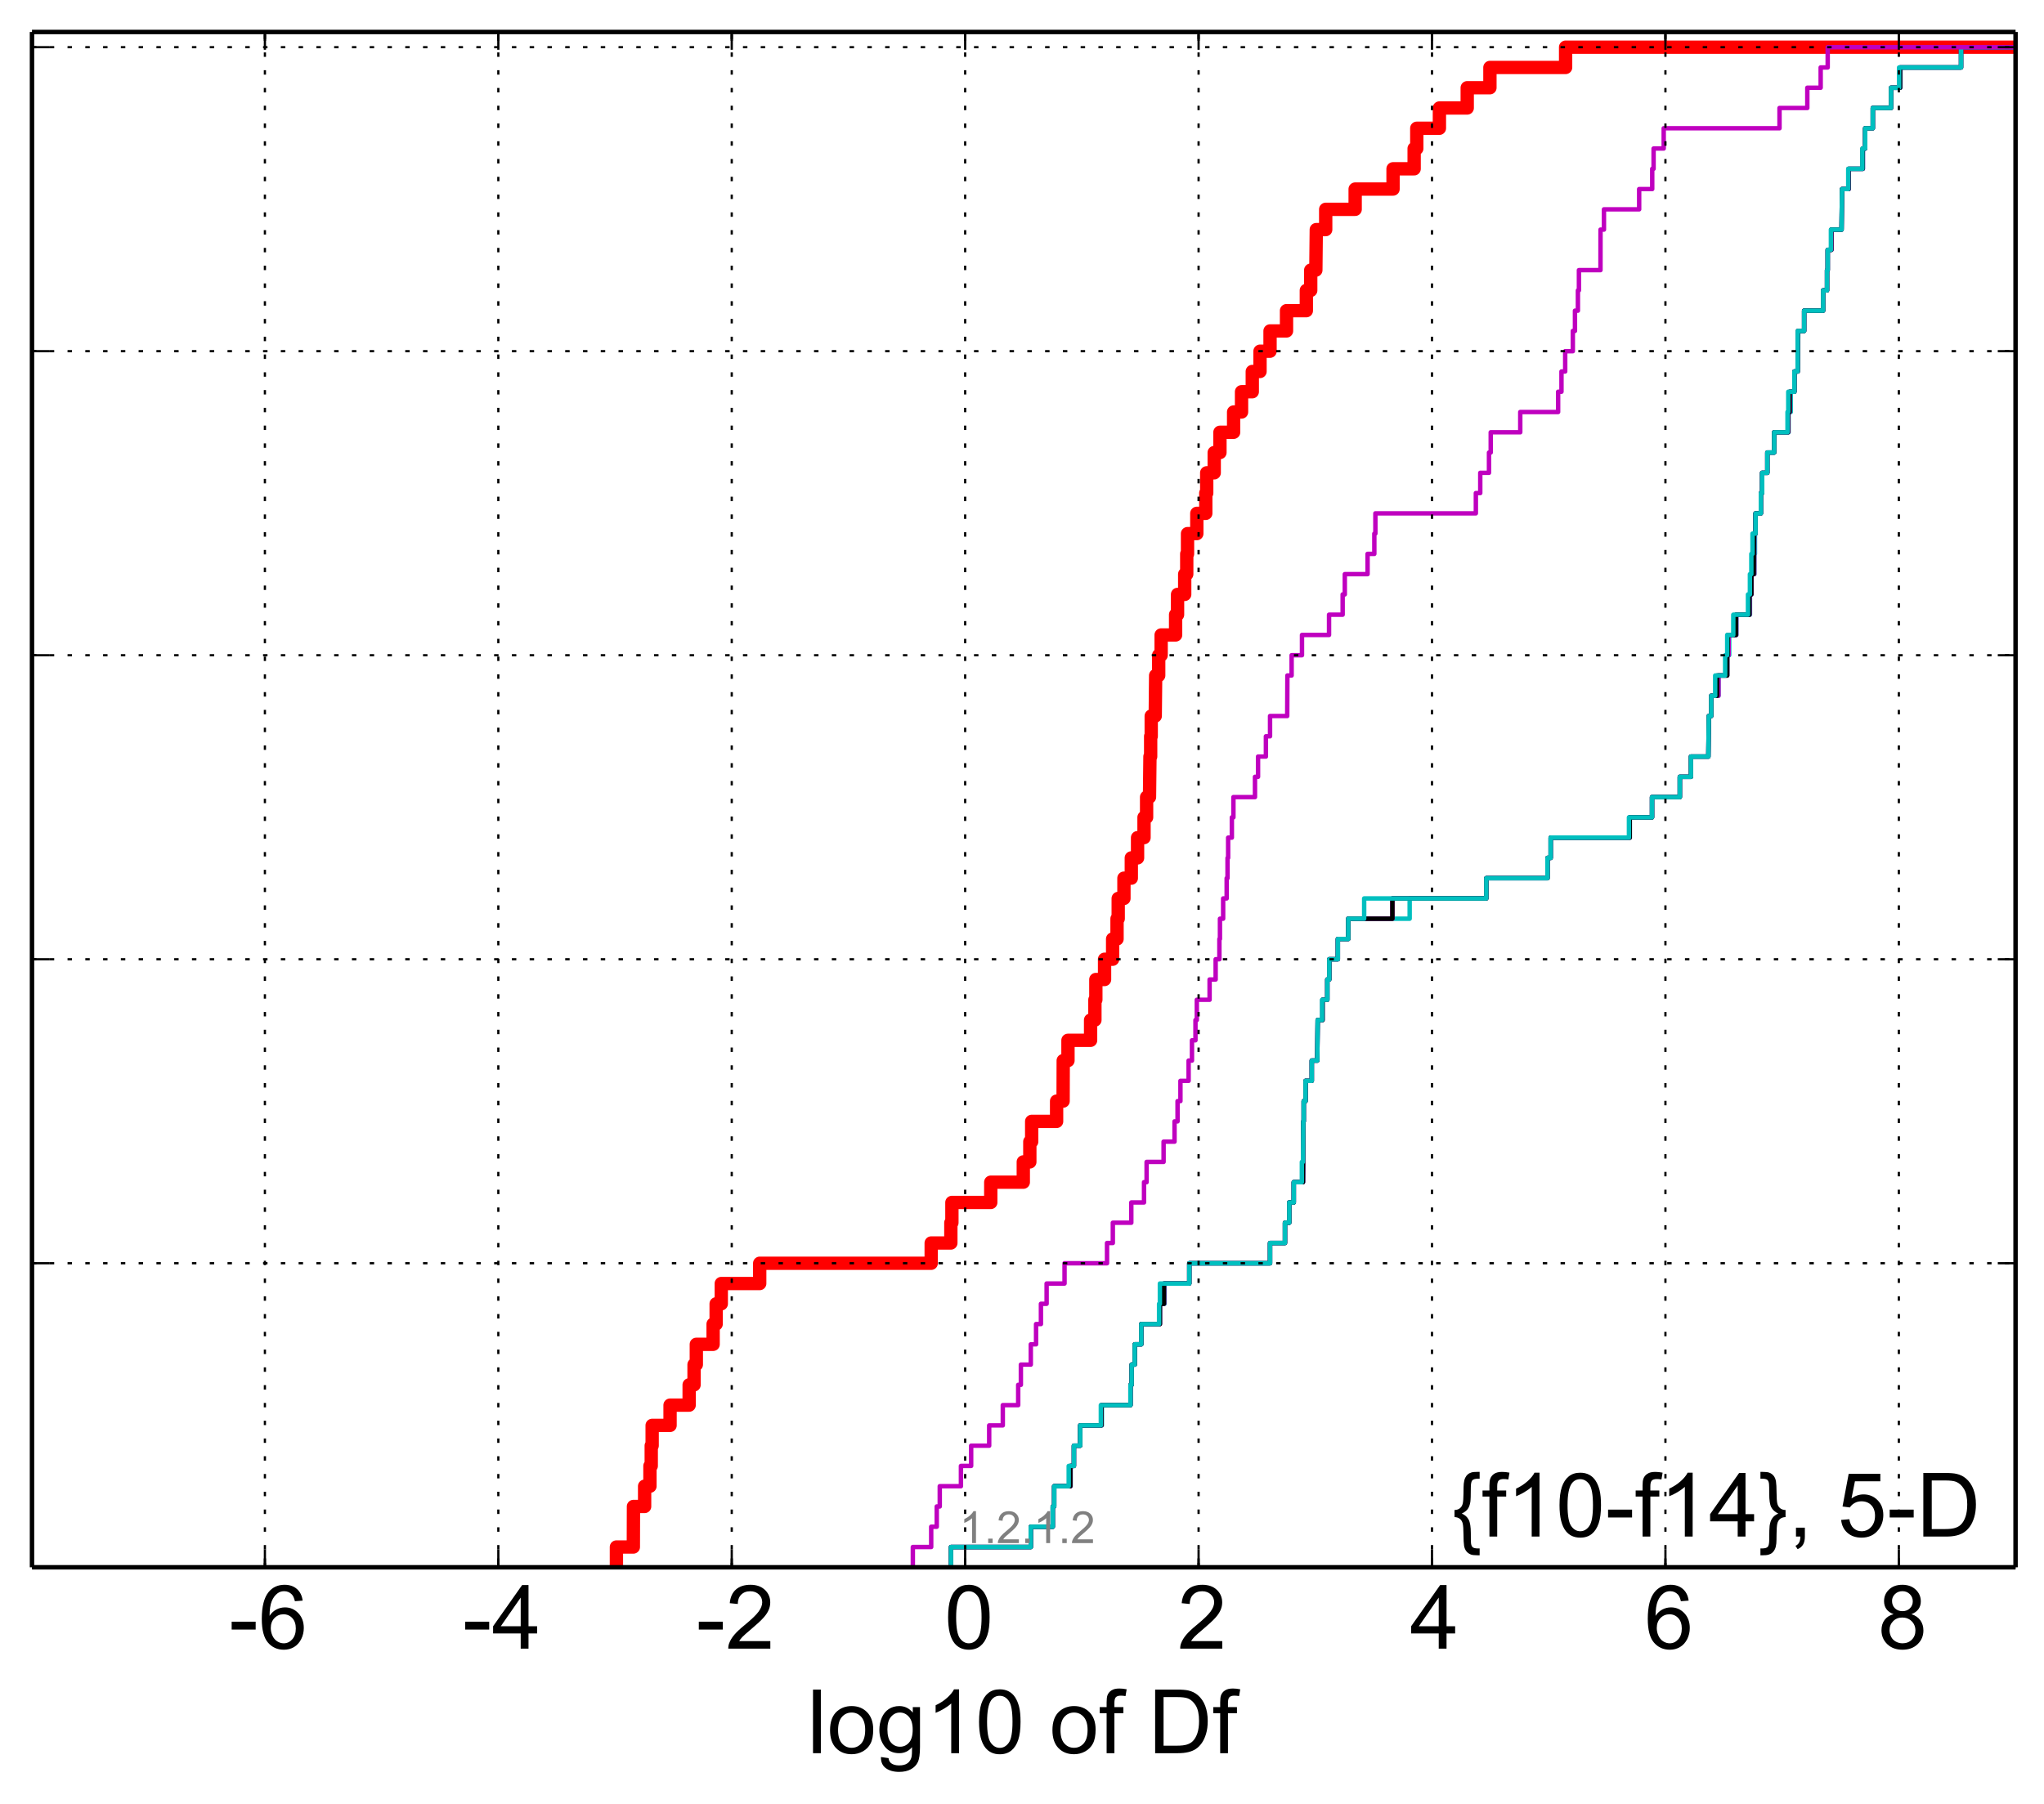 <?xml version="1.0" encoding="utf-8" standalone="no"?>
<!DOCTYPE svg PUBLIC "-//W3C//DTD SVG 1.1//EN"
  "http://www.w3.org/Graphics/SVG/1.1/DTD/svg11.dtd">
<!-- Created with matplotlib (http://matplotlib.org/) -->
<svg height="406pt" version="1.1" viewBox="0 0 460 406" width="460pt" xmlns="http://www.w3.org/2000/svg" xmlns:xlink="http://www.w3.org/1999/xlink">
 <defs>
  <style type="text/css">
*{stroke-linecap:butt;stroke-linejoin:round;}
  </style>
 </defs>
 <g id="figure_1">
  <g id="patch_1">
   <path d="
M0 406.059
L460.8 406.059
L460.8 0
L0 0
z
" style="fill:#ffffff;"/>
  </g>
  <g id="axes_1">
   <g id="patch_2">
    <path d="
M7.2 352.8
L453.6 352.8
L453.6 7.2
L7.2 7.2
z
" style="fill:#ffffff;"/>
   </g>
   <g id="line2d_1">
    <path clip-path="url(#p5bee155178)" d="
M138.723 352.8
L138.723 348.238
L142.533 348.238
L142.56 339.113
L145.071 339.113
L145.071 334.55
L146.269 334.55
L146.269 329.988
L146.559 329.988
L146.559 325.426
L146.765 325.426
L146.765 320.863
L150.796 320.863
L150.796 316.301
L155.092 316.301
L155.092 311.739
L156.195 311.739
L156.195 307.176
L156.706 307.176
L156.706 302.614
L160.487 302.614
L160.487 298.051
L161.168 298.051
L161.168 293.489
L162.324 293.489
L162.324 288.927
L170.971 288.927
L170.971 284.364
L209.564 284.364
L209.564 279.802
L213.988 279.802
L213.988 275.24
L214.225 275.24
L214.225 270.677
L222.97 270.677
L222.97 266.115
L230.291 266.115
L230.291 261.552
L231.762 261.552
L231.762 256.99
L232.178 256.99
L232.178 252.428
L237.787 252.428
L237.787 247.865
L239.25 247.865
L239.277 238.741
L240.346 238.741
L240.346 234.178
L245.435 234.178
L245.435 229.616
L246.407 229.616
L246.407 225.053
L246.619 225.053
L246.619 220.491
L248.579 220.491
L248.579 215.929
L250.395 215.929
L250.395 211.366
L251.387 211.366
L251.387 206.804
L251.651 206.804
L251.651 202.242
L252.941 202.242
L252.941 197.679
L254.599 197.679
L254.599 193.117
L256.007 193.117
L256.007 188.554
L257.461 188.554
L257.461 183.992
L258.041 183.992
L258.041 179.43
L258.694 179.43
L258.795 170.305
L258.955 170.305
L258.955 165.743
L259.081 165.743
L259.081 161.18
L259.985 161.18
L260.079 152.055
L260.765 152.055
L260.765 147.493
L261.314 147.493
L261.314 142.931
L264.568 142.931
L264.568 138.368
L265.007 138.368
L265.007 133.806
L266.615 133.806
L266.615 129.244
L267.076 129.244
L267.076 124.681
L267.251 124.681
L267.251 120.119
L269.342 120.119
L269.342 115.556
L271.359 115.556
L271.359 110.994
L271.569 110.994
L271.569 106.432
L273.258 106.432
L273.258 101.869
L274.548 101.869
L274.548 97.307
L277.623 97.307
L277.623 92.745
L279.408 92.745
L279.408 88.182
L281.824 88.182
L281.824 83.62
L283.566 83.62
L283.566 79.057
L285.822 79.057
L285.822 74.495
L289.53 74.495
L289.53 69.933
L293.989 69.933
L293.989 65.37
L294.977 65.37
L294.977 60.808
L296.13 60.808
L296.228 51.683
L298.348 51.683
L298.348 47.121
L304.977 47.121
L304.977 42.558
L313.503 42.558
L313.503 37.996
L318.252 37.996
L318.252 33.434
L318.845 33.434
L318.845 28.871
L323.936 28.871
L323.936 24.309
L330.197 24.309
L330.197 19.747
L335.305 19.747
L335.305 15.184
L352.338 15.184
L352.338 10.622
L352.338 10.622
L453.6 10.622
L453.6 10.622" style="fill:none;stroke:#ff0000;stroke-linecap:square;stroke-width:3.0;"/>
   </g>
   <g id="line2d_2">
    <path clip-path="url(#p5bee155178)" d="
M214.023 352.8
L214.023 348.238
L231.981 348.238
L231.981 343.675
L236.926 343.675
L236.926 339.113
L237.243 339.113
L237.243 334.55
L240.947 334.55
L240.947 329.988
L241.682 329.988
L241.682 325.426
L243.09 325.426
L243.09 320.863
L247.98 320.863
L247.98 316.301
L254.416 316.301
L254.416 311.739
L254.676 311.739
L254.676 307.176
L255.374 307.176
L255.374 302.614
L256.84 302.614
L256.84 298.051
L261.031 298.051
L261.031 293.489
L262.085 293.489
L262.085 288.927
L267.648 288.927
L267.648 284.364
L285.822 284.364
L285.822 279.802
L289.177 279.802
L289.177 275.24
L290.14 275.24
L290.14 270.677
L291.159 270.677
L291.159 266.115
L293.24 266.115
L293.34 252.428
L293.4 252.428
L293.4 247.865
L293.814 247.865
L293.814 243.303
L295.214 243.303
L295.214 238.741
L296.448 238.741
L296.543 229.616
L297.642 229.616
L297.642 225.053
L298.71 225.053
L298.71 220.491
L299.148 220.491
L299.148 215.929
L301.084 215.929
L301.084 211.366
L303.415 211.366
L303.415 206.804
L317.245 206.804
L317.245 202.242
L334.487 202.242
L334.487 197.679
L348.263 197.679
L348.263 193.117
L348.98 193.117
L348.98 188.554
L366.786 188.554
L366.786 183.992
L371.785 183.992
L371.785 179.43
L378.043 179.43
L378.043 174.867
L380.547 174.867
L380.547 170.305
L384.465 170.305
L384.561 161.18
L385.103 161.18
L385.103 156.618
L386.745 156.618
L386.745 152.055
L388.707 152.055
L388.707 147.493
L389.157 147.493
L389.157 142.931
L390.76 142.931
L390.76 138.368
L393.831 138.368
L393.831 133.806
L394.136 133.806
L394.136 129.244
L394.815 129.244
L394.815 124.681
L394.954 124.681
L394.954 120.119
L395.082 120.119
L395.082 115.556
L396.287 115.556
L396.287 110.994
L396.568 110.994
L396.568 106.432
L397.737 106.432
L397.737 101.869
L399.274 101.869
L399.274 97.307
L402.52 97.307
L402.52 92.745
L403.022 92.745
L403.022 88.182
L403.831 88.182
L403.831 83.62
L404.582 83.62
L404.693 74.495
L406.019 74.495
L406.019 69.933
L410.289 69.933
L410.289 65.37
L411.17 65.37
L411.17 60.808
L411.322 60.808
L411.322 56.245
L412.176 56.245
L412.176 51.683
L414.445 51.683
L414.545 42.558
L416.081 42.558
L416.081 37.996
L419.244 37.996
L419.244 33.434
L419.752 33.434
L419.752 28.871
L421.474 28.871
L421.474 24.309
L425.574 24.309
L425.574 19.747
L427.702 19.747
L427.702 15.184
L441.332 15.184
L441.332 10.622
L441.332 10.622
L453.6 10.622
L453.6 10.622" style="fill:none;stroke:#00bfbf;stroke-linecap:square;"/>
   </g>
   <g id="line2d_3">
    <path clip-path="url(#p5bee155178)" d="
M214.023 352.8
L214.023 348.238
L231.981 348.238
L231.981 343.675
L236.926 343.675
L236.926 339.113
L237.243 339.113
L237.243 334.55
L240.896 334.55
L240.896 329.988
L241.682 329.988
L241.682 325.426
L243.09 325.426
L243.09 320.863
L247.87 320.863
L247.87 316.301
L254.416 316.301
L254.416 311.739
L254.676 311.739
L254.676 307.176
L255.374 307.176
L255.374 302.614
L256.84 302.614
L256.84 298.051
L261.031 298.051
L261.031 293.489
L261.983 293.489
L261.983 288.927
L267.648 288.927
L267.648 284.364
L285.822 284.364
L285.822 279.802
L289.177 279.802
L289.177 275.24
L290.14 275.24
L290.14 270.677
L291.159 270.677
L291.159 266.115
L293.24 266.115
L293.335 252.428
L293.4 252.428
L293.4 247.865
L293.814 247.865
L293.814 243.303
L295.214 243.303
L295.214 238.741
L296.448 238.741
L296.543 229.616
L297.628 229.616
L297.628 225.053
L298.71 225.053
L298.71 220.491
L299.148 220.491
L299.148 215.929
L301.084 215.929
L301.084 211.366
L303.415 211.366
L303.415 206.804
L313.356 206.804
L313.356 202.242
L334.487 202.242
L334.487 197.679
L348.263 197.679
L348.263 193.117
L348.98 193.117
L348.98 188.554
L366.775 188.554
L366.775 183.992
L371.785 183.992
L371.785 179.43
L378.043 179.43
L378.043 174.867
L380.547 174.867
L380.547 170.305
L384.465 170.305
L384.561 161.18
L385.103 161.18
L385.103 156.618
L386.745 156.618
L386.745 152.055
L388.707 152.055
L388.707 147.493
L389.028 147.493
L389.028 142.931
L390.744 142.931
L390.744 138.368
L393.743 138.368
L393.743 133.806
L394.136 133.806
L394.136 129.244
L394.792 129.244
L394.799 120.119
L395.082 120.119
L395.082 115.556
L396.287 115.556
L396.287 110.994
L396.568 110.994
L396.568 106.432
L397.737 106.432
L397.737 101.869
L399.274 101.869
L399.274 97.307
L402.413 97.307
L402.413 92.745
L402.807 92.745
L402.807 88.182
L403.831 88.182
L403.831 83.62
L404.582 83.62
L404.642 74.495
L406.019 74.495
L406.019 69.933
L410.289 69.933
L410.289 65.37
L411.17 65.37
L411.17 60.808
L411.322 60.808
L411.322 56.245
L412.176 56.245
L412.176 51.683
L414.445 51.683
L414.545 42.558
L416.051 42.558
L416.051 37.996
L419.244 37.996
L419.244 33.434
L419.752 33.434
L419.752 28.871
L421.474 28.871
L421.474 24.309
L425.574 24.309
L425.574 19.747
L427.6 19.747
L427.6 15.184
L441.332 15.184
L441.332 10.622
L441.332 10.622
L453.6 10.622
L453.6 10.622" style="fill:none;stroke:#bf00bf;stroke-linecap:square;"/>
   </g>
   <g id="line2d_4">
    <path clip-path="url(#p5bee155178)" d="
M214.023 352.8
L214.023 348.238
L231.981 348.238
L231.981 343.675
L236.926 343.675
L236.926 339.113
L237.243 339.113
L237.243 334.55
L240.874 334.55
L240.874 329.988
L241.682 329.988
L241.682 325.426
L243.09 325.426
L243.09 320.863
L247.868 320.863
L247.868 316.301
L254.416 316.301
L254.416 311.739
L254.676 311.739
L254.676 307.176
L255.374 307.176
L255.374 302.614
L256.84 302.614
L256.84 298.051
L261.031 298.051
L261.031 293.489
L261.939 293.489
L261.939 288.927
L267.648 288.927
L267.648 284.364
L285.822 284.364
L285.822 279.802
L289.177 279.802
L289.177 275.24
L290.14 275.24
L290.14 270.677
L291.159 270.677
L291.159 266.115
L293.231 266.115
L293.306 252.428
L293.4 252.428
L293.4 247.865
L293.814 247.865
L293.814 243.303
L295.214 243.303
L295.214 238.741
L296.448 238.741
L296.543 229.616
L297.628 229.616
L297.628 225.053
L298.71 225.053
L298.71 220.491
L299.148 220.491
L299.148 215.929
L301.084 215.929
L301.084 211.366
L303.415 211.366
L303.415 206.804
L313.356 206.804
L313.356 202.242
L334.487 202.242
L334.487 197.679
L348.263 197.679
L348.263 193.117
L348.98 193.117
L348.98 188.554
L366.768 188.554
L366.768 183.992
L371.785 183.992
L371.785 179.43
L378.043 179.43
L378.043 174.867
L380.547 174.867
L380.547 170.305
L384.465 170.305
L384.561 161.18
L385.103 161.18
L385.103 156.618
L386.439 156.618
L386.439 152.055
L388.707 152.055
L388.707 147.493
L388.842 147.493
L388.842 142.931
L390.678 142.931
L390.678 138.368
L393.691 138.368
L393.691 133.806
L394.136 133.806
L394.136 129.244
L394.679 129.244
L394.739 120.119
L395.082 120.119
L395.082 115.556
L396.287 115.556
L396.287 110.994
L396.568 110.994
L396.568 106.432
L397.737 106.432
L397.737 101.869
L399.274 101.869
L399.274 97.307
L402.373 97.307
L402.373 92.745
L402.741 92.745
L402.741 88.182
L403.831 88.182
L403.831 83.62
L404.582 83.62
L404.617 74.495
L406.019 74.495
L406.019 69.933
L410.289 69.933
L410.289 65.37
L411.17 65.37
L411.17 60.808
L411.322 60.808
L411.322 56.245
L412.119 56.245
L412.119 51.683
L414.445 51.683
L414.545 42.558
L416.006 42.558
L416.006 37.996
L419.19 37.996
L419.19 33.434
L419.752 33.434
L419.752 28.871
L421.474 28.871
L421.474 24.309
L425.574 24.309
L425.574 19.747
L427.6 19.747
L427.6 15.184
L441.332 15.184
L441.332 10.622
L441.332 10.622
L453.6 10.622
L453.6 10.622" style="fill:none;stroke:#000000;stroke-linecap:square;"/>
   </g>
   <g id="line2d_5">
    <path clip-path="url(#p5bee155178)" d="
M214.023 352.8
L214.023 348.238
L231.981 348.238
L231.981 343.675
L236.926 343.675
L236.926 339.113
L237.243 339.113
L237.243 334.55
L240.512 334.55
L240.512 329.988
L241.682 329.988
L241.682 325.426
L243.09 325.426
L243.09 320.863
L247.744 320.863
L247.744 316.301
L254.416 316.301
L254.416 311.739
L254.676 311.739
L254.676 307.176
L255.374 307.176
L255.374 302.614
L256.84 302.614
L256.84 298.051
L260.849 298.051
L260.849 293.489
L261.031 293.489
L261.031 288.927
L267.648 288.927
L267.648 284.364
L285.822 284.364
L285.822 279.802
L289.177 279.802
L289.177 275.24
L290.14 275.24
L290.14 270.677
L291.159 270.677
L291.159 266.115
L292.981 266.115
L292.981 261.552
L293.24 261.552
L293.306 252.428
L293.4 252.428
L293.4 247.865
L293.814 247.865
L293.814 243.303
L295.214 243.303
L295.214 238.741
L296.448 238.741
L296.543 229.616
L297.54 229.616
L297.54 225.053
L298.71 225.053
L298.71 220.491
L299.148 220.491
L299.148 215.929
L301.084 215.929
L301.084 211.366
L303.415 211.366
L303.415 206.804
L307.003 206.804
L307.003 202.242
L334.487 202.242
L334.487 197.679
L348.263 197.679
L348.263 193.117
L348.98 193.117
L348.98 188.554
L366.594 188.554
L366.594 183.992
L371.785 183.992
L371.785 179.43
L378.043 179.43
L378.043 174.867
L380.547 174.867
L380.547 170.305
L384.465 170.305
L384.561 161.18
L385.103 161.18
L385.103 156.618
L386.002 156.618
L386.002 152.055
L388.246 152.055
L388.246 147.493
L388.707 147.493
L388.707 142.931
L390.076 142.931
L390.076 138.368
L393.381 138.368
L393.381 133.806
L393.815 133.806
L393.815 129.244
L394.136 129.244
L394.136 124.681
L394.401 124.681
L394.401 120.119
L395.082 120.119
L395.082 115.556
L396.287 115.556
L396.287 110.994
L396.568 110.994
L396.568 106.432
L397.737 106.432
L397.737 101.869
L399.274 101.869
L399.274 97.307
L402.279 97.307
L402.279 92.745
L402.45 92.745
L402.45 88.182
L403.831 88.182
L403.831 83.62
L404.57 83.62
L404.582 74.495
L406.019 74.495
L406.019 69.933
L410.289 69.933
L410.289 65.37
L411.17 65.37
L411.17 60.808
L411.322 60.808
L411.322 56.245
L412.043 56.245
L412.043 51.683
L414.445 51.683
L414.545 42.558
L415.945 42.558
L415.945 37.996
L419.129 37.996
L419.129 33.434
L419.752 33.434
L419.752 28.871
L421.474 28.871
L421.474 24.309
L425.574 24.309
L425.574 19.747
L427.391 19.747
L427.391 15.184
L441.332 15.184
L441.332 10.622
L441.332 10.622
L453.6 10.622
L453.6 10.622" style="fill:none;stroke:#00bfbf;stroke-linecap:square;"/>
   </g>
   <g id="line2d_6">
    <path clip-path="url(#p5bee155178)" d="
M205.433 352.8
L205.433 348.238
L209.564 348.238
L209.564 343.675
L210.812 343.675
L210.812 339.113
L211.492 339.113
L211.492 334.55
L216.257 334.55
L216.257 329.988
L218.559 329.988
L218.559 325.426
L222.615 325.426
L222.615 320.863
L225.679 320.863
L225.679 316.301
L229.144 316.301
L229.144 311.739
L229.747 311.739
L229.747 307.176
L231.981 307.176
L231.981 302.614
L233.164 302.614
L233.164 298.051
L234.259 298.051
L234.259 293.489
L235.54 293.489
L235.54 288.927
L239.574 288.927
L239.574 284.364
L249.136 284.364
L249.136 279.802
L250.44 279.802
L250.44 275.24
L254.599 275.24
L254.599 270.677
L257.461 270.677
L257.461 266.115
L258.041 266.115
L258.041 261.552
L261.865 261.552
L261.865 256.99
L264.328 256.99
L264.328 252.428
L265.007 252.428
L265.007 247.865
L265.655 247.865
L265.655 243.303
L267.495 243.303
L267.495 238.741
L268.251 238.741
L268.251 234.178
L269.039 234.178
L269.039 229.616
L269.342 229.616
L269.342 225.053
L272.218 225.053
L272.218 220.491
L273.58 220.491
L273.58 215.929
L274.423 215.929
L274.423 211.366
L274.548 211.366
L274.548 206.804
L275.269 206.804
L275.269 202.242
L276.06 202.242
L276.06 197.679
L276.254 197.679
L276.254 193.117
L276.391 193.117
L276.391 188.554
L277.229 188.554
L277.229 183.992
L277.58 183.992
L277.58 179.43
L282.433 179.43
L282.433 174.867
L283.122 174.867
L283.122 170.305
L284.889 170.305
L284.889 165.743
L285.822 165.743
L285.822 161.18
L289.687 161.18
L289.726 152.055
L290.678 152.055
L290.678 147.493
L293.011 147.493
L293.011 142.931
L299.099 142.931
L299.099 138.368
L302.163 138.368
L302.163 133.806
L302.646 133.806
L302.646 129.244
L307.771 129.244
L307.771 124.681
L309.292 124.681
L309.292 120.119
L309.528 120.119
L309.528 115.556
L332.139 115.556
L332.139 110.994
L333.131 110.994
L333.131 106.432
L335.094 106.432
L335.094 101.869
L335.484 101.869
L335.484 97.307
L342.133 97.307
L342.133 92.745
L350.655 92.745
L350.655 88.182
L351.408 88.182
L351.408 83.62
L352.246 83.62
L352.246 79.057
L353.963 79.057
L353.963 74.495
L354.444 74.495
L354.444 69.933
L355.106 69.933
L355.106 65.37
L355.334 65.37
L355.334 60.808
L360.187 60.808
L360.197 51.683
L360.968 51.683
L360.968 47.121
L368.891 47.121
L368.891 42.558
L371.833 42.558
L371.833 37.996
L372.14 37.996
L372.14 33.434
L374.416 33.434
L374.416 28.871
L400.478 28.871
L400.478 24.309
L406.733 24.309
L406.733 19.747
L409.74 19.747
L409.74 15.184
L411.322 15.184
L411.322 10.622
L411.322 10.622
L453.6 10.622
L453.6 10.622" style="fill:none;stroke:#bf00bf;stroke-linecap:square;"/>
   </g>
   <g id="matplotlib.axis_1">
    <g id="xtick_1"/>
    <g id="xtick_2">
     <g id="line2d_7">
      <path clip-path="url(#p5bee155178)" d="
M59.617 352.8
L59.617 7.2" style="fill:none;stroke:#000000;stroke-dasharray:1,3;stroke-dashoffset:0.0;stroke-width:0.5;"/>
     </g>
     <g id="line2d_8">
      <defs>
       <path d="
M0 0
L0 -4" id="m93b0483c22" style="stroke:#000000;stroke-width:0.5;"/>
      </defs>
      <g>
       <use style="stroke:#000000;stroke-width:0.5;" x="59.617" xlink:href="#m93b0483c22" y="352.8"/>
      </g>
     </g>
     <g id="line2d_9">
      <defs>
       <path d="
M0 0
L0 4" id="m741efc42ff" style="stroke:#000000;stroke-width:0.5;"/>
      </defs>
      <g>
       <use style="stroke:#000000;stroke-width:0.5;" x="59.617" xlink:href="#m741efc42ff" y="7.2"/>
      </g>
     </g>
     <g id="text_1">
      <!-- -6 -->
      <defs>
       <path d="
M3.172 21.484
L3.172 30.328
L30.172 30.328
L30.172 21.484
z
" id="ArialMT-2d"/>
       <path d="
M49.75 54.047
L41.016 53.375
Q39.844 58.547 37.703 60.891
Q34.125 64.656 28.906 64.656
Q24.703 64.656 21.531 62.312
Q17.391 59.281 14.984 53.469
Q12.594 47.656 12.5 36.922
Q15.672 41.75 20.266 44.094
Q24.859 46.438 29.891 46.438
Q38.672 46.438 44.844 39.969
Q51.031 33.5 51.031 23.25
Q51.031 16.5 48.125 10.719
Q45.219 4.938 40.141 1.859
Q35.062 -1.219 28.609 -1.219
Q17.625 -1.219 10.688 6.859
Q3.766 14.938 3.766 33.5
Q3.766 54.25 11.422 63.672
Q18.109 71.875 29.438 71.875
Q37.891 71.875 43.281 67.141
Q48.688 62.406 49.75 54.047
M13.875 23.188
Q13.875 18.656 15.797 14.5
Q17.719 10.359 21.188 8.172
Q24.656 6 28.469 6
Q34.031 6 38.031 10.484
Q42.047 14.984 42.047 22.703
Q42.047 30.125 38.078 34.391
Q34.125 38.672 28.125 38.672
Q22.172 38.672 18.016 34.391
Q13.875 30.125 13.875 23.188" id="ArialMT-36"/>
      </defs>
      <g transform="translate(51.502 371.116)scale(0.2 -0.2)">
       <use xlink:href="#ArialMT-2d"/>
       <use x="33.301" xlink:href="#ArialMT-36"/>
      </g>
     </g>
    </g>
    <g id="xtick_3">
     <g id="line2d_10">
      <path clip-path="url(#p5bee155178)" d="
M112.148 352.8
L112.148 7.2" style="fill:none;stroke:#000000;stroke-dasharray:1,3;stroke-dashoffset:0.0;stroke-width:0.5;"/>
     </g>
     <g id="line2d_11">
      <g>
       <use style="stroke:#000000;stroke-width:0.5;" x="112.148" xlink:href="#m93b0483c22" y="352.8"/>
      </g>
     </g>
     <g id="line2d_12">
      <g>
       <use style="stroke:#000000;stroke-width:0.5;" x="112.148" xlink:href="#m741efc42ff" y="7.2"/>
      </g>
     </g>
     <g id="text_2">
      <!-- -4 -->
      <defs>
       <path d="
M32.328 0
L32.328 17.141
L1.266 17.141
L1.266 25.203
L33.938 71.578
L41.109 71.578
L41.109 25.203
L50.781 25.203
L50.781 17.141
L41.109 17.141
L41.109 0
z

M32.328 25.203
L32.328 57.469
L9.906 25.203
z
" id="ArialMT-34"/>
      </defs>
      <g transform="translate(104.058 371.116)scale(0.2 -0.2)">
       <use xlink:href="#ArialMT-2d"/>
       <use x="33.301" xlink:href="#ArialMT-34"/>
      </g>
     </g>
    </g>
    <g id="xtick_4">
     <g id="line2d_13">
      <path clip-path="url(#p5bee155178)" d="
M164.679 352.8
L164.679 7.2" style="fill:none;stroke:#000000;stroke-dasharray:1,3;stroke-dashoffset:0.0;stroke-width:0.5;"/>
     </g>
     <g id="line2d_14">
      <g>
       <use style="stroke:#000000;stroke-width:0.5;" x="164.679" xlink:href="#m93b0483c22" y="352.8"/>
      </g>
     </g>
     <g id="line2d_15">
      <g>
       <use style="stroke:#000000;stroke-width:0.5;" x="164.679" xlink:href="#m741efc42ff" y="7.2"/>
      </g>
     </g>
     <g id="text_3">
      <!-- -2 -->
      <defs>
       <path d="
M50.344 8.453
L50.344 0
L3.031 0
Q2.938 3.172 4.047 6.109
Q5.859 10.938 9.828 15.625
Q13.812 20.312 21.344 26.469
Q33.016 36.031 37.109 41.625
Q41.219 47.219 41.219 52.203
Q41.219 57.422 37.469 61
Q33.734 64.594 27.734 64.594
Q21.391 64.594 17.578 60.781
Q13.766 56.984 13.719 50.25
L4.688 51.172
Q5.609 61.281 11.656 66.578
Q17.719 71.875 27.938 71.875
Q38.234 71.875 44.234 66.156
Q50.25 60.453 50.25 52
Q50.25 47.703 48.484 43.547
Q46.734 39.406 42.656 34.812
Q38.578 30.219 29.109 22.219
Q21.188 15.578 18.938 13.203
Q16.703 10.844 15.234 8.453
z
" id="ArialMT-32"/>
      </defs>
      <g transform="translate(156.633 371.116)scale(0.2 -0.2)">
       <use xlink:href="#ArialMT-2d"/>
       <use x="33.301" xlink:href="#ArialMT-32"/>
      </g>
     </g>
    </g>
    <g id="xtick_5">
     <g id="line2d_16">
      <path clip-path="url(#p5bee155178)" d="
M217.21 352.8
L217.21 7.2" style="fill:none;stroke:#000000;stroke-dasharray:1,3;stroke-dashoffset:0.0;stroke-width:0.5;"/>
     </g>
     <g id="line2d_17">
      <g>
       <use style="stroke:#000000;stroke-width:0.5;" x="217.21" xlink:href="#m93b0483c22" y="352.8"/>
      </g>
     </g>
     <g id="line2d_18">
      <g>
       <use style="stroke:#000000;stroke-width:0.5;" x="217.21" xlink:href="#m741efc42ff" y="7.2"/>
      </g>
     </g>
     <g id="text_4">
      <!-- 0 -->
      <defs>
       <path d="
M4.156 35.297
Q4.156 48 6.766 55.734
Q9.375 63.484 14.516 67.672
Q19.672 71.875 27.484 71.875
Q33.25 71.875 37.594 69.547
Q41.938 67.234 44.766 62.859
Q47.609 58.5 49.219 52.219
Q50.828 45.953 50.828 35.297
Q50.828 22.703 48.234 14.969
Q45.656 7.234 40.5 3
Q35.359 -1.219 27.484 -1.219
Q17.141 -1.219 11.234 6.203
Q4.156 15.141 4.156 35.297
M13.188 35.297
Q13.188 17.672 17.312 11.828
Q21.438 6 27.484 6
Q33.547 6 37.672 11.859
Q41.797 17.719 41.797 35.297
Q41.797 52.984 37.672 58.781
Q33.547 64.594 27.391 64.594
Q21.344 64.594 17.719 59.469
Q13.188 52.938 13.188 35.297" id="ArialMT-30"/>
      </defs>
      <g transform="translate(212.543 371.116)scale(0.2 -0.2)">
       <use xlink:href="#ArialMT-30"/>
      </g>
     </g>
    </g>
    <g id="xtick_6">
     <g id="line2d_19">
      <path clip-path="url(#p5bee155178)" d="
M269.741 352.8
L269.741 7.2" style="fill:none;stroke:#000000;stroke-dasharray:1,3;stroke-dashoffset:0.0;stroke-width:0.5;"/>
     </g>
     <g id="line2d_20">
      <g>
       <use style="stroke:#000000;stroke-width:0.5;" x="269.741" xlink:href="#m93b0483c22" y="352.8"/>
      </g>
     </g>
     <g id="line2d_21">
      <g>
       <use style="stroke:#000000;stroke-width:0.5;" x="269.741" xlink:href="#m741efc42ff" y="7.2"/>
      </g>
     </g>
     <g id="text_5">
      <!-- 2 -->
      <g transform="translate(265.001 371.116)scale(0.2 -0.2)">
       <use xlink:href="#ArialMT-32"/>
      </g>
     </g>
    </g>
    <g id="xtick_7">
     <g id="line2d_22">
      <path clip-path="url(#p5bee155178)" d="
M322.272 352.8
L322.272 7.2" style="fill:none;stroke:#000000;stroke-dasharray:1,3;stroke-dashoffset:0.0;stroke-width:0.5;"/>
     </g>
     <g id="line2d_23">
      <g>
       <use style="stroke:#000000;stroke-width:0.5;" x="322.272" xlink:href="#m93b0483c22" y="352.8"/>
      </g>
     </g>
     <g id="line2d_24">
      <g>
       <use style="stroke:#000000;stroke-width:0.5;" x="322.272" xlink:href="#m741efc42ff" y="7.2"/>
      </g>
     </g>
     <g id="text_6">
      <!-- 4 -->
      <g transform="translate(317.321 371.116)scale(0.2 -0.2)">
       <use xlink:href="#ArialMT-34"/>
      </g>
     </g>
    </g>
    <g id="xtick_8">
     <g id="line2d_25">
      <path clip-path="url(#p5bee155178)" d="
M374.803 352.8
L374.803 7.2" style="fill:none;stroke:#000000;stroke-dasharray:1,3;stroke-dashoffset:0.0;stroke-width:0.5;"/>
     </g>
     <g id="line2d_26">
      <g>
       <use style="stroke:#000000;stroke-width:0.5;" x="374.803" xlink:href="#m93b0483c22" y="352.8"/>
      </g>
     </g>
     <g id="line2d_27">
      <g>
       <use style="stroke:#000000;stroke-width:0.5;" x="374.803" xlink:href="#m741efc42ff" y="7.2"/>
      </g>
     </g>
     <g id="text_7">
      <!-- 6 -->
      <g transform="translate(370.077 371.116)scale(0.2 -0.2)">
       <use xlink:href="#ArialMT-36"/>
      </g>
     </g>
    </g>
    <g id="xtick_9">
     <g id="line2d_28">
      <path clip-path="url(#p5bee155178)" d="
M427.334 352.8
L427.334 7.2" style="fill:none;stroke:#000000;stroke-dasharray:1,3;stroke-dashoffset:0.0;stroke-width:0.5;"/>
     </g>
     <g id="line2d_29">
      <g>
       <use style="stroke:#000000;stroke-width:0.5;" x="427.334" xlink:href="#m93b0483c22" y="352.8"/>
      </g>
     </g>
     <g id="line2d_30">
      <g>
       <use style="stroke:#000000;stroke-width:0.5;" x="427.334" xlink:href="#m741efc42ff" y="7.2"/>
      </g>
     </g>
     <g id="text_8">
      <!-- 8 -->
      <defs>
       <path d="
M17.672 38.812
Q12.203 40.828 9.562 44.531
Q6.938 48.25 6.938 53.422
Q6.938 61.234 12.547 66.547
Q18.172 71.875 27.484 71.875
Q36.859 71.875 42.578 66.422
Q48.297 60.984 48.297 53.172
Q48.297 48.188 45.672 44.5
Q43.062 40.828 37.75 38.812
Q44.344 36.672 47.781 31.875
Q51.219 27.094 51.219 20.453
Q51.219 11.281 44.719 5.031
Q38.234 -1.219 27.641 -1.219
Q17.047 -1.219 10.547 5.047
Q4.047 11.328 4.047 20.703
Q4.047 27.688 7.594 32.391
Q11.141 37.109 17.672 38.812
M15.922 53.719
Q15.922 48.641 19.188 45.406
Q22.469 42.188 27.688 42.188
Q32.766 42.188 36.016 45.375
Q39.266 48.578 39.266 53.219
Q39.266 58.062 35.906 61.359
Q32.562 64.656 27.594 64.656
Q22.562 64.656 19.234 61.422
Q15.922 58.203 15.922 53.719
M13.094 20.656
Q13.094 16.891 14.875 13.375
Q16.656 9.859 20.172 7.922
Q23.688 6 27.734 6
Q34.031 6 38.125 10.047
Q42.234 14.109 42.234 20.359
Q42.234 26.703 38.016 30.859
Q33.797 35.016 27.438 35.016
Q21.234 35.016 17.156 30.906
Q13.094 26.812 13.094 20.656" id="ArialMT-38"/>
      </defs>
      <g transform="translate(422.617 371.116)scale(0.2 -0.2)">
       <use xlink:href="#ArialMT-38"/>
      </g>
     </g>
    </g>
    <g id="xtick_10"/>
    <g id="xtick_11">
     <g id="line2d_31">
      <defs>
       <path d="
M0 0
L0 -2" id="m177f7580d0" style="stroke:#000000;stroke-width:0.5;"/>
      </defs>
      <g>
       <use style="stroke:#000000;stroke-width:0.5;" x="59.617" xlink:href="#m177f7580d0" y="352.8"/>
      </g>
     </g>
     <g id="line2d_32">
      <defs>
       <path d="
M0 0
L0 2" id="m5284c7e2a0" style="stroke:#000000;stroke-width:0.5;"/>
      </defs>
      <g>
       <use style="stroke:#000000;stroke-width:0.5;" x="59.617" xlink:href="#m5284c7e2a0" y="7.2"/>
      </g>
     </g>
    </g>
    <g id="xtick_12">
     <g id="line2d_33">
      <g>
       <use style="stroke:#000000;stroke-width:0.5;" x="112.148" xlink:href="#m177f7580d0" y="352.8"/>
      </g>
     </g>
     <g id="line2d_34">
      <g>
       <use style="stroke:#000000;stroke-width:0.5;" x="112.148" xlink:href="#m5284c7e2a0" y="7.2"/>
      </g>
     </g>
    </g>
    <g id="xtick_13">
     <g id="line2d_35">
      <g>
       <use style="stroke:#000000;stroke-width:0.5;" x="164.679" xlink:href="#m177f7580d0" y="352.8"/>
      </g>
     </g>
     <g id="line2d_36">
      <g>
       <use style="stroke:#000000;stroke-width:0.5;" x="164.679" xlink:href="#m5284c7e2a0" y="7.2"/>
      </g>
     </g>
    </g>
    <g id="xtick_14">
     <g id="line2d_37">
      <g>
       <use style="stroke:#000000;stroke-width:0.5;" x="217.21" xlink:href="#m177f7580d0" y="352.8"/>
      </g>
     </g>
     <g id="line2d_38">
      <g>
       <use style="stroke:#000000;stroke-width:0.5;" x="217.21" xlink:href="#m5284c7e2a0" y="7.2"/>
      </g>
     </g>
    </g>
    <g id="xtick_15">
     <g id="line2d_39">
      <g>
       <use style="stroke:#000000;stroke-width:0.5;" x="269.741" xlink:href="#m177f7580d0" y="352.8"/>
      </g>
     </g>
     <g id="line2d_40">
      <g>
       <use style="stroke:#000000;stroke-width:0.5;" x="269.741" xlink:href="#m5284c7e2a0" y="7.2"/>
      </g>
     </g>
    </g>
    <g id="xtick_16">
     <g id="line2d_41">
      <g>
       <use style="stroke:#000000;stroke-width:0.5;" x="322.272" xlink:href="#m177f7580d0" y="352.8"/>
      </g>
     </g>
     <g id="line2d_42">
      <g>
       <use style="stroke:#000000;stroke-width:0.5;" x="322.272" xlink:href="#m5284c7e2a0" y="7.2"/>
      </g>
     </g>
    </g>
    <g id="xtick_17">
     <g id="line2d_43">
      <g>
       <use style="stroke:#000000;stroke-width:0.5;" x="374.803" xlink:href="#m177f7580d0" y="352.8"/>
      </g>
     </g>
     <g id="line2d_44">
      <g>
       <use style="stroke:#000000;stroke-width:0.5;" x="374.803" xlink:href="#m5284c7e2a0" y="7.2"/>
      </g>
     </g>
    </g>
    <g id="xtick_18">
     <g id="line2d_45">
      <g>
       <use style="stroke:#000000;stroke-width:0.5;" x="427.334" xlink:href="#m177f7580d0" y="352.8"/>
      </g>
     </g>
     <g id="line2d_46">
      <g>
       <use style="stroke:#000000;stroke-width:0.5;" x="427.334" xlink:href="#m5284c7e2a0" y="7.2"/>
      </g>
     </g>
    </g>
    <g id="text_9">
     <!-- log10 of Df -->
     <defs>
      <path d="
M4.984 -4.297
L13.531 -5.562
Q14.062 -9.516 16.5 -11.328
Q19.781 -13.766 25.438 -13.766
Q31.547 -13.766 34.859 -11.328
Q38.188 -8.891 39.359 -4.5
Q40.047 -1.812 39.984 6.781
Q34.234 0 25.641 0
Q14.938 0 9.078 7.719
Q3.219 15.438 3.219 26.219
Q3.219 33.641 5.906 39.906
Q8.594 46.188 13.688 49.609
Q18.797 53.031 25.688 53.031
Q34.859 53.031 40.828 45.609
L40.828 51.859
L48.922 51.859
L48.922 7.031
Q48.922 -5.078 46.453 -10.125
Q44 -15.188 38.641 -18.109
Q33.297 -21.047 25.484 -21.047
Q16.219 -21.047 10.5 -16.875
Q4.781 -12.703 4.984 -4.297
M12.25 26.859
Q12.25 16.656 16.297 11.969
Q20.359 7.281 26.469 7.281
Q32.516 7.281 36.609 11.938
Q40.719 16.609 40.719 26.562
Q40.719 36.078 36.5 40.906
Q32.281 45.75 26.312 45.75
Q20.453 45.75 16.344 40.984
Q12.25 36.234 12.25 26.859" id="ArialMT-67"/>
      <path d="
M8.688 0
L8.688 45.016
L0.922 45.016
L0.922 51.859
L8.688 51.859
L8.688 57.375
Q8.688 62.594 9.625 65.141
Q10.891 68.562 14.078 70.672
Q17.281 72.797 23.047 72.797
Q26.766 72.797 31.25 71.922
L29.938 64.266
Q27.203 64.75 24.75 64.75
Q20.75 64.75 19.094 63.031
Q17.438 61.328 17.438 56.641
L17.438 51.859
L27.547 51.859
L27.547 45.016
L17.438 45.016
L17.438 0
z
" id="ArialMT-66"/>
      <path d="
M7.719 0
L7.719 71.578
L32.375 71.578
Q40.719 71.578 45.125 70.562
Q51.266 69.141 55.609 65.438
Q61.281 60.641 64.078 53.188
Q66.891 45.75 66.891 36.188
Q66.891 28.031 64.984 21.734
Q63.094 15.438 60.109 11.297
Q57.125 7.172 53.578 4.797
Q50.047 2.438 45.047 1.219
Q40.047 0 33.547 0
z

M17.188 8.453
L32.469 8.453
Q39.547 8.453 43.578 9.766
Q47.609 11.078 50 13.484
Q53.375 16.844 55.25 22.531
Q57.125 28.219 57.125 36.328
Q57.125 47.562 53.438 53.594
Q49.75 59.625 44.484 61.672
Q40.672 63.141 32.234 63.141
L17.188 63.141
z
" id="ArialMT-44"/>
      <path d="
M6.391 0
L6.391 71.578
L15.188 71.578
L15.188 0
z
" id="ArialMT-6c"/>
      <path d="
M3.328 25.922
Q3.328 40.328 11.328 47.266
Q18.016 53.031 27.641 53.031
Q38.328 53.031 45.109 46.016
Q51.906 39.016 51.906 26.656
Q51.906 16.656 48.906 10.906
Q45.906 5.172 40.156 2
Q34.422 -1.172 27.641 -1.172
Q16.75 -1.172 10.031 5.812
Q3.328 12.797 3.328 25.922
M12.359 25.922
Q12.359 15.969 16.703 11.016
Q21.047 6.062 27.641 6.062
Q34.188 6.062 38.531 11.031
Q42.875 16.016 42.875 26.219
Q42.875 35.844 38.5 40.797
Q34.125 45.75 27.641 45.75
Q21.047 45.75 16.703 40.812
Q12.359 35.891 12.359 25.922" id="ArialMT-6f"/>
      <path d="
M37.25 0
L28.469 0
L28.469 56
Q25.297 52.984 20.141 49.953
Q14.984 46.922 10.891 45.406
L10.891 53.906
Q18.266 57.375 23.781 62.297
Q29.297 67.234 31.594 71.875
L37.25 71.875
z
" id="ArialMT-31"/>
      <path id="ArialMT-20"/>
     </defs>
     <g transform="translate(181.692 394.65)scale(0.2 -0.2)">
      <use xlink:href="#ArialMT-6c"/>
      <use x="22.217" xlink:href="#ArialMT-6f"/>
      <use x="77.832" xlink:href="#ArialMT-67"/>
      <use x="133.447" xlink:href="#ArialMT-31"/>
      <use x="189.062" xlink:href="#ArialMT-30"/>
      <use x="244.678" xlink:href="#ArialMT-20"/>
      <use x="272.461" xlink:href="#ArialMT-6f"/>
      <use x="328.076" xlink:href="#ArialMT-66"/>
      <use x="355.859" xlink:href="#ArialMT-20"/>
      <use x="383.643" xlink:href="#ArialMT-44"/>
      <use x="455.859" xlink:href="#ArialMT-66"/>
     </g>
    </g>
   </g>
   <g id="matplotlib.axis_2">
    <g id="ytick_1">
     <g id="line2d_47">
      <path clip-path="url(#p5bee155178)" d="
M7.2 352.8
L453.6 352.8" style="fill:none;stroke:#000000;stroke-dasharray:1,3;stroke-dashoffset:0.0;stroke-width:0.5;"/>
     </g>
     <g id="line2d_48">
      <defs>
       <path d="
M0 0
L4 0" id="m728421d6d4" style="stroke:#000000;stroke-width:0.5;"/>
      </defs>
      <g>
       <use style="stroke:#000000;stroke-width:0.5;" x="7.2" xlink:href="#m728421d6d4" y="352.8"/>
      </g>
     </g>
     <g id="line2d_49">
      <defs>
       <path d="
M0 0
L-4 0" id="mcb0005524f" style="stroke:#000000;stroke-width:0.5;"/>
      </defs>
      <g>
       <use style="stroke:#000000;stroke-width:0.5;" x="453.6" xlink:href="#mcb0005524f" y="352.8"/>
      </g>
     </g>
    </g>
    <g id="ytick_2">
     <g id="line2d_50">
      <path clip-path="url(#p5bee155178)" d="
M7.2 284.364
L453.6 284.364" style="fill:none;stroke:#000000;stroke-dasharray:1,3;stroke-dashoffset:0.0;stroke-width:0.5;"/>
     </g>
     <g id="line2d_51">
      <g>
       <use style="stroke:#000000;stroke-width:0.5;" x="7.2" xlink:href="#m728421d6d4" y="284.364"/>
      </g>
     </g>
     <g id="line2d_52">
      <g>
       <use style="stroke:#000000;stroke-width:0.5;" x="453.6" xlink:href="#mcb0005524f" y="284.364"/>
      </g>
     </g>
    </g>
    <g id="ytick_3">
     <g id="line2d_53">
      <path clip-path="url(#p5bee155178)" d="
M7.2 215.929
L453.6 215.929" style="fill:none;stroke:#000000;stroke-dasharray:1,3;stroke-dashoffset:0.0;stroke-width:0.5;"/>
     </g>
     <g id="line2d_54">
      <g>
       <use style="stroke:#000000;stroke-width:0.5;" x="7.2" xlink:href="#m728421d6d4" y="215.929"/>
      </g>
     </g>
     <g id="line2d_55">
      <g>
       <use style="stroke:#000000;stroke-width:0.5;" x="453.6" xlink:href="#mcb0005524f" y="215.929"/>
      </g>
     </g>
    </g>
    <g id="ytick_4">
     <g id="line2d_56">
      <path clip-path="url(#p5bee155178)" d="
M7.2 147.493
L453.6 147.493" style="fill:none;stroke:#000000;stroke-dasharray:1,3;stroke-dashoffset:0.0;stroke-width:0.5;"/>
     </g>
     <g id="line2d_57">
      <g>
       <use style="stroke:#000000;stroke-width:0.5;" x="7.2" xlink:href="#m728421d6d4" y="147.493"/>
      </g>
     </g>
     <g id="line2d_58">
      <g>
       <use style="stroke:#000000;stroke-width:0.5;" x="453.6" xlink:href="#mcb0005524f" y="147.493"/>
      </g>
     </g>
    </g>
    <g id="ytick_5">
     <g id="line2d_59">
      <path clip-path="url(#p5bee155178)" d="
M7.2 79.057
L453.6 79.057" style="fill:none;stroke:#000000;stroke-dasharray:1,3;stroke-dashoffset:0.0;stroke-width:0.5;"/>
     </g>
     <g id="line2d_60">
      <g>
       <use style="stroke:#000000;stroke-width:0.5;" x="7.2" xlink:href="#m728421d6d4" y="79.057"/>
      </g>
     </g>
     <g id="line2d_61">
      <g>
       <use style="stroke:#000000;stroke-width:0.5;" x="453.6" xlink:href="#mcb0005524f" y="79.057"/>
      </g>
     </g>
    </g>
    <g id="ytick_6">
     <g id="line2d_62">
      <path clip-path="url(#p5bee155178)" d="
M7.2 10.622
L453.6 10.622" style="fill:none;stroke:#000000;stroke-dasharray:1,3;stroke-dashoffset:0.0;stroke-width:0.5;"/>
     </g>
     <g id="line2d_63">
      <g>
       <use style="stroke:#000000;stroke-width:0.5;" x="7.2" xlink:href="#m728421d6d4" y="10.622"/>
      </g>
     </g>
     <g id="line2d_64">
      <g>
       <use style="stroke:#000000;stroke-width:0.5;" x="453.6" xlink:href="#mcb0005524f" y="10.622"/>
      </g>
     </g>
    </g>
   </g>
   <g id="patch_3">
    <path d="
M7.2 7.2
L453.6 7.2" style="fill:none;stroke:#000000;"/>
   </g>
   <g id="patch_4">
    <path d="
M453.6 352.8
L453.6 7.2" style="fill:none;stroke:#000000;"/>
   </g>
   <g id="patch_5">
    <path d="
M7.2 352.8
L453.6 352.8" style="fill:none;stroke:#000000;"/>
   </g>
   <g id="patch_6">
    <path d="
M7.2 352.8
L7.2 7.2" style="fill:none;stroke:#000000;"/>
   </g>
   <g id="text_10">
    <!-- {f10-f14}, 5-D -->
    <defs>
     <path d="
M30.562 29.891
L30.562 21.922
Q26.812 21.828 24.438 19.875
Q22.078 17.922 21.297 14.578
Q20.516 11.234 20.453 3.078
Q20.406 -5.078 20.172 -7.672
Q19.734 -11.812 18.531 -14.281
Q17.328 -16.75 15.562 -18.234
Q13.812 -19.734 11.078 -20.516
Q9.234 -21.047 5.031 -21.047
L2.297 -21.047
L2.297 -13.375
L3.812 -13.375
Q8.891 -13.375 10.547 -11.547
Q12.203 -9.719 12.203 -3.328
Q12.203 8.891 12.641 12.156
Q13.422 17.578 15.766 20.828
Q18.109 24.078 22.406 25.875
Q16.797 28.562 14.5 32.984
Q12.203 37.406 12.203 47.906
Q12.203 57.422 11.969 59.281
Q11.625 62.547 10.031 63.844
Q8.453 65.141 3.812 65.141
L2.297 65.141
L2.297 72.797
L5.031 72.797
Q9.812 72.797 11.969 72.016
Q15.094 70.953 17.141 68.406
Q19.188 65.875 19.797 62.016
Q20.406 58.156 20.453 49.359
Q20.516 40.578 21.297 37.234
Q22.078 33.891 24.438 31.938
Q26.812 29.984 30.562 29.891" id="ArialMT-7d"/>
     <path d="
M8.891 0
L8.891 10.016
L18.891 10.016
L18.891 0
Q18.891 -5.516 16.938 -8.906
Q14.984 -12.312 10.75 -14.156
L8.297 -10.406
Q11.078 -9.188 12.391 -6.812
Q13.719 -4.438 13.875 0
z
" id="ArialMT-2c"/>
     <path d="
M4.156 18.75
L13.375 19.531
Q14.406 12.797 18.141 9.391
Q21.875 6 27.156 6
Q33.5 6 37.891 10.781
Q42.281 15.578 42.281 23.484
Q42.281 31 38.062 35.344
Q33.844 39.703 27 39.703
Q22.75 39.703 19.328 37.766
Q15.922 35.844 13.969 32.766
L5.719 33.844
L12.641 70.609
L48.25 70.609
L48.25 62.203
L19.672 62.203
L15.828 42.969
Q22.266 47.469 29.344 47.469
Q38.719 47.469 45.156 40.969
Q51.609 34.469 51.609 24.266
Q51.609 14.547 45.953 7.469
Q39.062 -1.219 27.156 -1.219
Q17.391 -1.219 11.203 4.25
Q5.031 9.719 4.156 18.75" id="ArialMT-35"/>
     <path d="
M2.781 29.891
Q6.547 29.984 8.906 31.906
Q11.281 33.844 12.062 37.203
Q12.844 40.578 12.891 48.734
Q12.938 56.891 13.188 59.469
Q13.625 63.578 14.812 66.062
Q16.016 68.562 17.766 70.047
Q19.531 71.531 22.266 72.312
Q24.125 72.797 28.328 72.797
L31.062 72.797
L31.062 65.141
L29.547 65.141
Q24.469 65.141 22.797 63.297
Q21.141 61.469 21.141 55.125
Q21.141 42.328 20.609 38.969
Q19.734 33.734 17.609 30.906
Q15.484 28.078 10.938 25.875
Q16.312 23.641 18.719 19.016
Q21.141 14.406 21.141 3.906
Q21.141 -5.609 21.344 -7.422
Q21.734 -10.75 23.312 -12.062
Q24.906 -13.375 29.547 -13.375
L31.062 -13.375
L31.062 -21.047
L28.328 -21.047
Q23.531 -21.047 21.391 -20.266
Q18.266 -19.141 16.203 -16.625
Q14.156 -14.109 13.547 -10.25
Q12.938 -6.391 12.891 2.391
Q12.844 11.188 12.062 14.547
Q11.281 17.922 8.906 19.875
Q6.547 21.828 2.781 21.922
z
" id="ArialMT-7b"/>
    </defs>
    <g transform="translate(326.778 345.888)scale(0.2 -0.2)">
     <use xlink:href="#ArialMT-7b"/>
     <use x="33.398" xlink:href="#ArialMT-66"/>
     <use x="61.182" xlink:href="#ArialMT-31"/>
     <use x="116.797" xlink:href="#ArialMT-30"/>
     <use x="172.412" xlink:href="#ArialMT-2d"/>
     <use x="205.713" xlink:href="#ArialMT-66"/>
     <use x="233.496" xlink:href="#ArialMT-31"/>
     <use x="289.111" xlink:href="#ArialMT-34"/>
     <use x="344.727" xlink:href="#ArialMT-7d"/>
     <use x="378.125" xlink:href="#ArialMT-2c"/>
     <use x="405.908" xlink:href="#ArialMT-20"/>
     <use x="433.691" xlink:href="#ArialMT-35"/>
     <use x="489.307" xlink:href="#ArialMT-2d"/>
     <use x="522.607" xlink:href="#ArialMT-44"/>
    </g>
   </g>
   <g id="text_11">
    <!-- 1.2.1.2 -->
    <defs>
     <path d="
M9.078 0
L9.078 10.016
L19.094 10.016
L19.094 0
z
" id="ArialMT-2e"/>
    </defs>
    <g style="fill:#808080;" transform="translate(215.919 347.356)scale(0.1 -0.1)">
     <use xlink:href="#ArialMT-31"/>
     <use x="55.615" xlink:href="#ArialMT-2e"/>
     <use x="83.398" xlink:href="#ArialMT-32"/>
     <use x="139.014" xlink:href="#ArialMT-2e"/>
     <use x="166.797" xlink:href="#ArialMT-31"/>
     <use x="222.412" xlink:href="#ArialMT-2e"/>
     <use x="250.195" xlink:href="#ArialMT-32"/>
    </g>
   </g>
  </g>
 </g>
 <defs>
  <clipPath id="p5bee155178">
   <rect height="345.6" width="446.4" x="7.2" y="7.2"/>
  </clipPath>
 </defs>
</svg>
